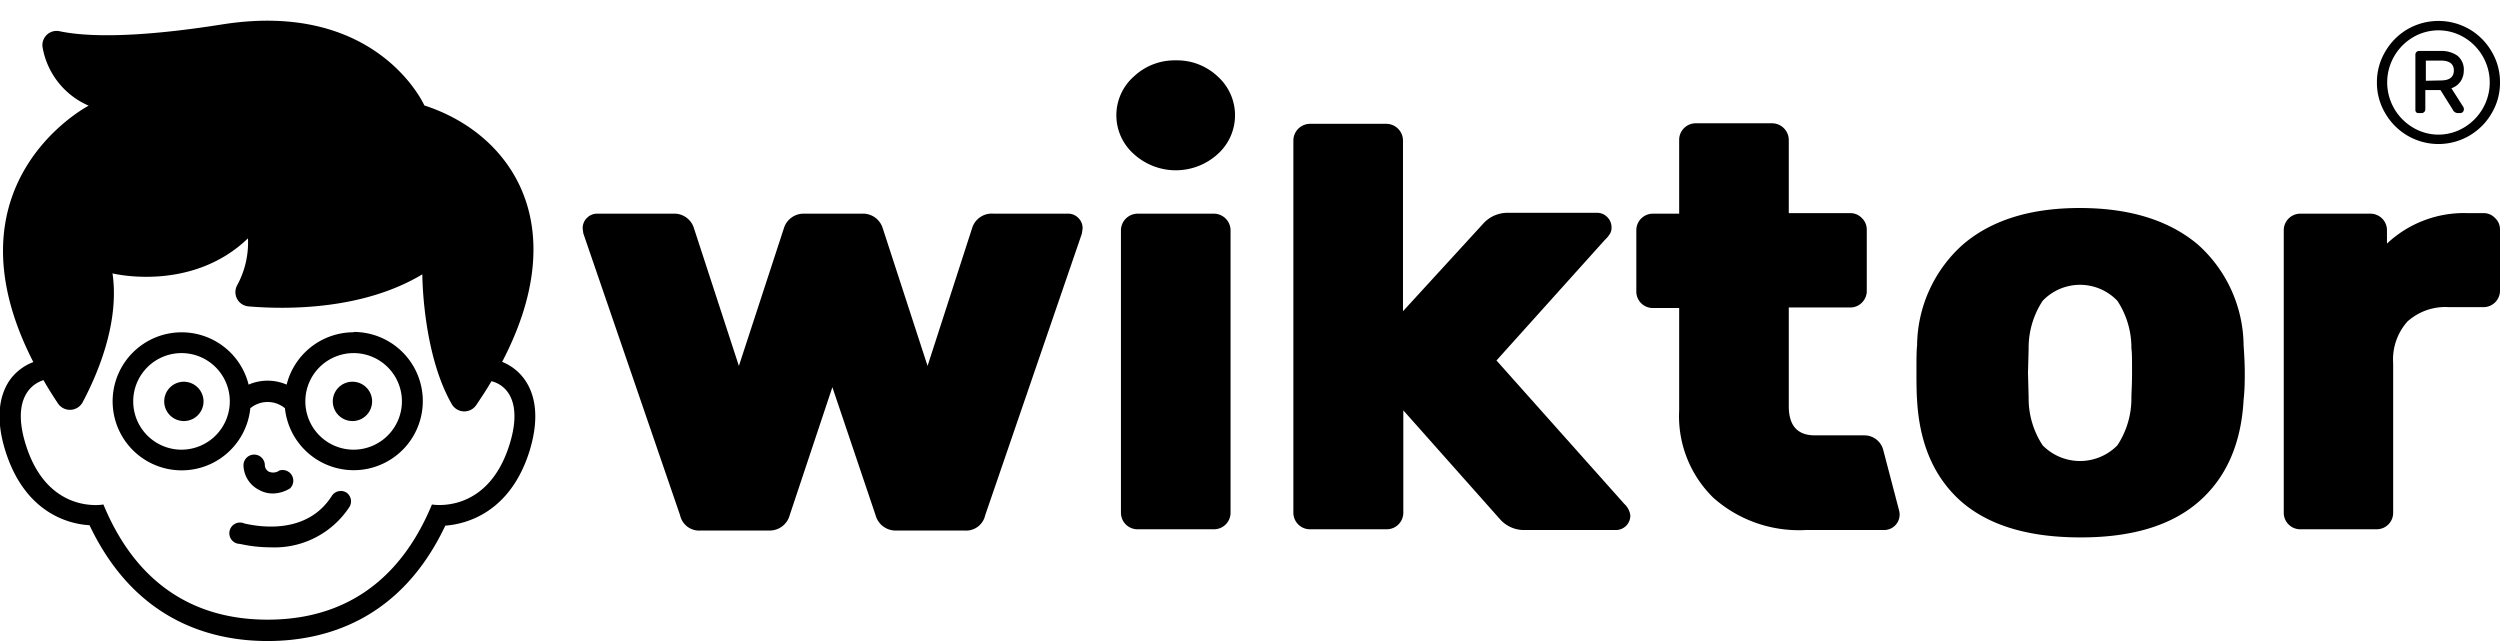 <svg id="Layer_1" data-name="Layer 1" xmlns="http://www.w3.org/2000/svg" viewBox="0 0 234 60"><title>wiktor-logo-typ-black</title><path d="M49.06,35.46A4.74,4.74,0,0,0,47,33.87h0c6.75-12.91.8-21.38-7.28-24,0,0-4.36-9.87-18.89-7.59C12.07,3.67,7.7,3.37,5.61,2.93A1.33,1.33,0,0,0,4,4.51,7.32,7.32,0,0,0,8.3,9.89s-13.81,7.17-5.18,24h0A4.81,4.81,0,0,0,1,35.46c-.83,1.12-1.59,3.2-.51,6.7,1.83,5.89,6,6.9,7.89,7C12.62,58.09,19.72,60,25.05,60s12.43-1.91,16.63-10.8c1.89-.14,6.06-1.15,7.89-7C50.65,38.66,49.89,36.59,49.06,35.46ZM47.7,41.58c-2.05,6.61-7.27,5.64-7.27,5.64C36.58,56.52,29.65,58,25.05,58S13.52,56.52,9.68,47.22c0,0-5.23,1-7.28-5.64-1.16-3.73.1-5.49,1.67-6,.41.72.86,1.44,1.36,2.19a1.35,1.35,0,0,0,2.3-.11c1.37-2.57,3.48-7.44,2.8-12.07,0,0,7.36,1.83,12.68-3.28a8.37,8.37,0,0,1-1,4.37,1.34,1.34,0,0,0,1.07,2c3.59.3,10.68.34,16.25-3,0,0,0,7.37,2.77,12.17a1.35,1.35,0,0,0,2.28.06c.51-.76,1-1.5,1.42-2.23C47.61,36.09,48.86,37.85,47.7,41.58Z"/><path d="M33.11,31.1A6.47,6.47,0,0,0,26.83,36a4.47,4.47,0,0,0-3.56,0,6.46,6.46,0,1,0,.16,2.21,2.54,2.54,0,0,1,3.24,0,6.47,6.47,0,1,0,6.44-7.14ZM17,42.09a4.52,4.52,0,1,1,4.51-4.52A4.53,4.53,0,0,1,17,42.09Zm16.11,0a4.52,4.52,0,1,1,4.51-4.52A4.53,4.53,0,0,1,33.11,42.09Z"/><path d="M17.21,35.73a1.84,1.84,0,1,0,1.84,1.84A1.85,1.85,0,0,0,17.21,35.73Z"/><path d="M33,35.73a1.84,1.84,0,1,0,1.83,1.84A1.84,1.84,0,0,0,33,35.73Z"/><path d="M24.22,45.84a2.62,2.62,0,0,0,1.31.35,3.13,3.13,0,0,0,1.62-.48,1,1,0,0,0-1-1.67,1,1,0,0,1-1,.1.7.7,0,0,1-.36-.59,1,1,0,0,0-2,0A2.64,2.64,0,0,0,24.22,45.84Z"/><path d="M32.42,46.1a1,1,0,0,0-1.35.3C28.94,49.76,25,49.48,22.88,49a1,1,0,1,0-.42,1.91,13.17,13.17,0,0,0,2.85.32,8.38,8.38,0,0,0,7.41-3.8A1,1,0,0,0,32.42,46.1Z"/><path d="M183.64,47q-3.85-3.35-4.2-9.52-.06-.75-.06-2.58c0-1.22,0-2.07.06-2.57a12.8,12.8,0,0,1,4.31-9.46q4-3.41,10.95-3.4t11,3.4A12.81,12.81,0,0,1,210,32.29c.07,1,.11,1.85.11,2.57s0,1.59-.11,2.58q-.34,6.16-4.2,9.52T194.7,50.3Q187.5,50.3,183.64,47Zm14.55-5.32a8,8,0,0,0,1.31-4.49c0-.38.06-1.14.06-2.29s0-1.9-.06-2.28a8,8,0,0,0-1.31-4.46,4.83,4.83,0,0,0-7,0,8,8,0,0,0-1.31,4.46l-.06,2.28.06,2.29a8,8,0,0,0,1.31,4.49,4.9,4.9,0,0,0,7,0Z"/><path d="M100,20H93A1.92,1.92,0,0,0,91,21.32L86.82,34.25,82.61,21.32A1.93,1.93,0,0,0,80.67,20H75.31a1.93,1.93,0,0,0-1.94,1.37L69.16,34.25,64.94,21.32A1.92,1.92,0,0,0,63,20H55.94a1.3,1.3,0,0,0-1,.4,1.31,1.31,0,0,0-.4,1l.06.45,9.06,26.39a1.82,1.82,0,0,0,1.88,1.42h6.49a1.94,1.94,0,0,0,1.88-1.42l4-12,4.05,12a1.94,1.94,0,0,0,1.88,1.42h6.49a1.82,1.82,0,0,0,1.88-1.42l9.06-26.39.06-.45a1.31,1.31,0,0,0-.4-1A1.3,1.3,0,0,0,100,20Z"/><path d="M113.64,20h-7.18a1.57,1.57,0,0,0-1.54,1.54V48a1.55,1.55,0,0,0,1.54,1.54h7.18A1.55,1.55,0,0,0,115.18,48V21.49A1.57,1.57,0,0,0,113.64,20Z"/><path d="M140.07,33.74l10.14-11.28a2.64,2.64,0,0,0,.51-.63,1.07,1.07,0,0,0,.12-.51,1.35,1.35,0,0,0-.4-1,1.31,1.31,0,0,0-1-.4h-8.38a3.05,3.05,0,0,0-2.22,1l-7.52,8.21v-16a1.57,1.57,0,0,0-1.54-1.54h-7.18a1.57,1.57,0,0,0-1.54,1.54V48a1.55,1.55,0,0,0,1.54,1.54h7.18A1.55,1.55,0,0,0,131.35,48V38.41l9.06,10.2a3,3,0,0,0,2.34,1h8.49a1.35,1.35,0,0,0,1.36-1.36,1.77,1.77,0,0,0-.57-1.09Z"/><path d="M233.54,20.41a1.44,1.44,0,0,0-1.08-.46H231a10.51,10.51,0,0,0-7.58,2.85V21.49A1.55,1.55,0,0,0,221.91,20h-6.62a1.55,1.55,0,0,0-1.53,1.54V48a1.54,1.54,0,0,0,1.53,1.54h7.18A1.54,1.54,0,0,0,224,48V34a5.33,5.33,0,0,1,1.34-3.91,5.31,5.31,0,0,1,3.91-1.34h3.2A1.55,1.55,0,0,0,234,27.25V21.49A1.44,1.44,0,0,0,233.54,20.41Z"/><path d="M110.05,5.65a5.55,5.55,0,0,0-3.92,1.51,4.84,4.84,0,0,0,0,7.26,5.83,5.83,0,0,0,7.85,0,4.88,4.88,0,0,0,0-7.26A5.54,5.54,0,0,0,110.05,5.65Z"/><path d="M176.27,42.11a1.82,1.82,0,0,0-1.76-1.36h-4.63c-1.64,0-2.45-.91-2.45-2.73V28.78h5.76a1.49,1.49,0,0,0,1.08-.45,1.52,1.52,0,0,0,.46-1.08V21.49a1.48,1.48,0,0,0-.46-1.08,1.46,1.46,0,0,0-1.08-.46h-5.76V13.08a1.57,1.57,0,0,0-1.54-1.54h-7.18a1.55,1.55,0,0,0-1.54,1.54V20H154.7a1.55,1.55,0,0,0-1.54,1.54v5.76a1.54,1.54,0,0,0,1.54,1.53h2.47v9.58a10.67,10.67,0,0,0,3.22,8.2,12.06,12.06,0,0,0,8.63,3h7.33a1.45,1.45,0,0,0,1.41-1.81Z"/><path d="M225.35,12.7a5.77,5.77,0,0,1-2.09-2.1,5.56,5.56,0,0,1-.78-2.88,5.57,5.57,0,0,1,.78-2.89,5.77,5.77,0,0,1,2.09-2.1,5.81,5.81,0,0,1,5.78,0,5.77,5.77,0,0,1,2.09,2.1A5.57,5.57,0,0,1,234,7.72a5.56,5.56,0,0,1-.78,2.88,5.77,5.77,0,0,1-2.09,2.1,5.74,5.74,0,0,1-5.78,0Zm5.29-.77a4.9,4.9,0,0,0,1.75-1.78,4.89,4.89,0,0,0,0-4.87,4.9,4.9,0,0,0-1.75-1.78,4.69,4.69,0,0,0-4.8,0,4.9,4.9,0,0,0-1.75,1.78,4.89,4.89,0,0,0,0,4.87,4.9,4.9,0,0,0,1.75,1.78,4.63,4.63,0,0,0,4.8,0Zm-4.46-1.4a.32.32,0,0,1-.1-.25V5.12a.34.34,0,0,1,.35-.35h2a2.6,2.6,0,0,1,1.58.44,1.66,1.66,0,0,1,.6,1.42,1.79,1.79,0,0,1-.31,1,1.67,1.67,0,0,1-.85.63l1.11,1.74a.44.44,0,0,1,.06.23.36.36,0,0,1-.09.24.3.3,0,0,1-.26.11h-.22a.52.52,0,0,1-.47-.31l-1.15-1.84h-1.42v1.8a.36.36,0,0,1-.1.25.33.33,0,0,1-.26.1h-.27A.32.32,0,0,1,226.18,10.53Zm2.27-3q1.23,0,1.23-.93t-1.23-.93h-1.39V7.56Z"/></svg>